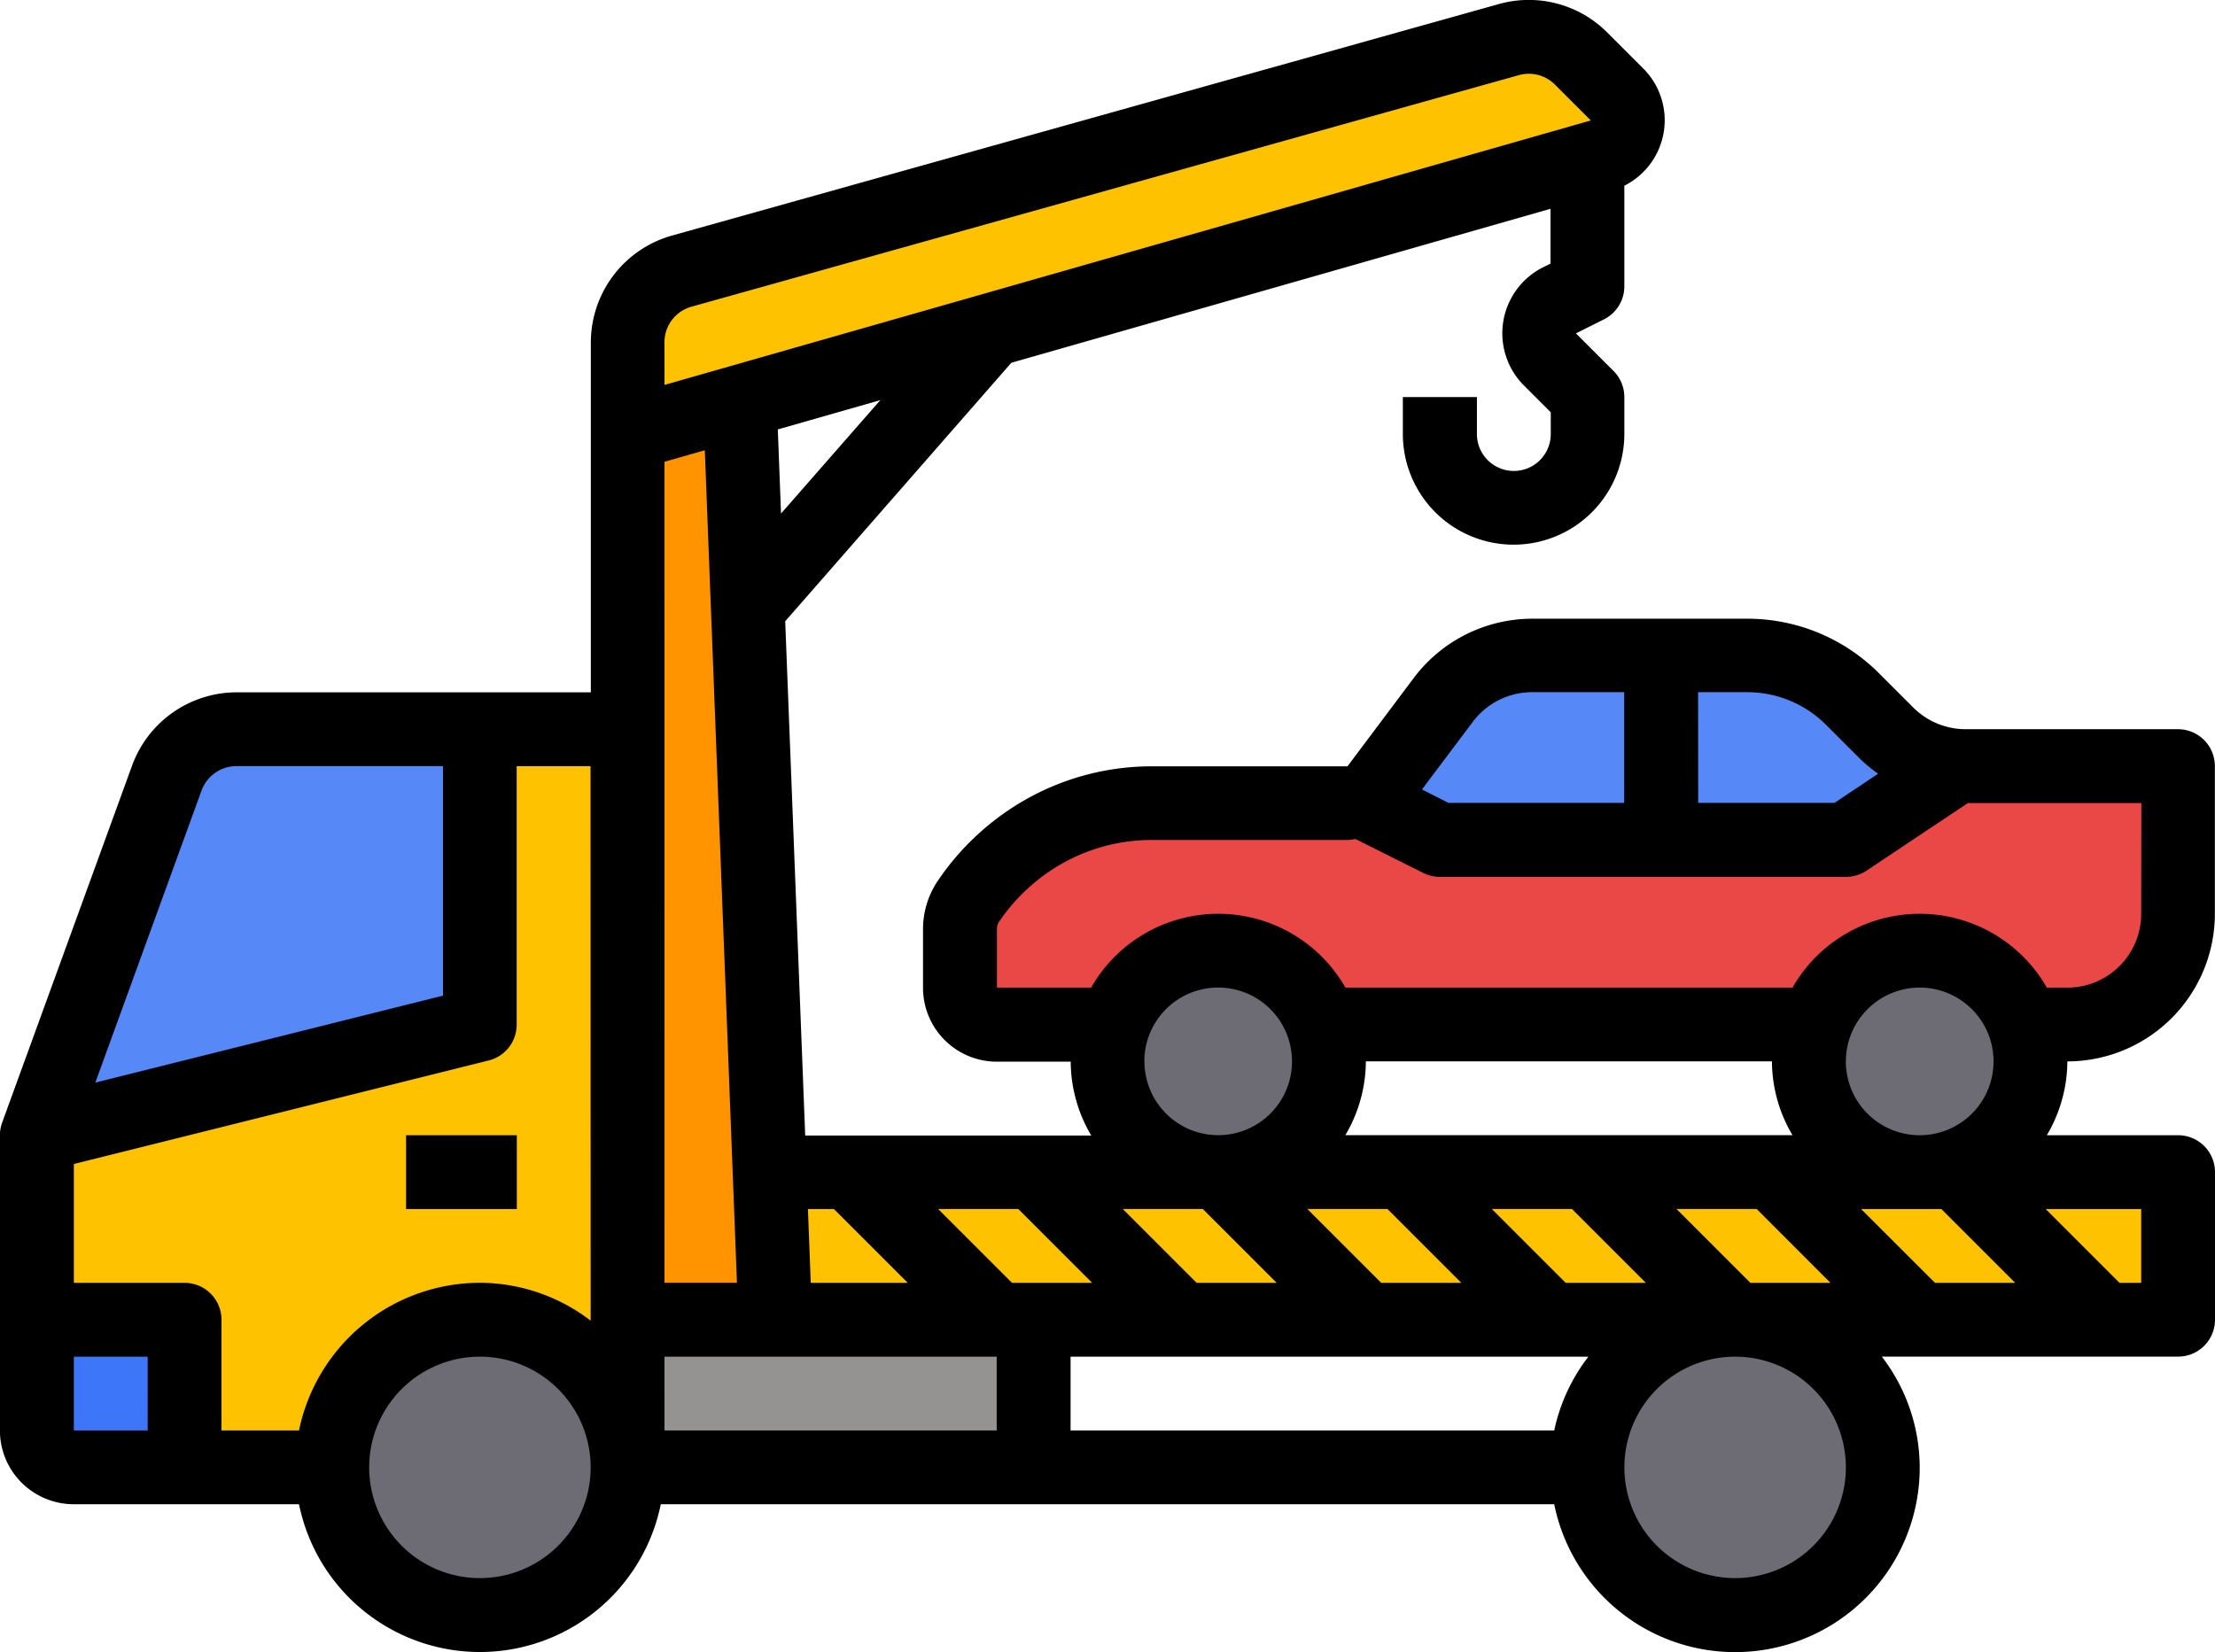 <svg xmlns="http://www.w3.org/2000/svg" width="49.403" height="36.858" viewBox="0 0 49.403 36.858">
  <g id="filledoutline" transform="translate(-2 -8.242)">
    <path id="Path_13023" data-name="Path 13023" d="M16.174,44.468H3.823A.823.823,0,0,1,3,43.644V37.057l2.9-7.973A1.647,1.647,0,0,1,7.446,28h8.728Z" transform="translate(-0.177 -3.49)" fill="#ffc200"/>
    <path id="Path_13024" data-name="Path 13024" d="M19,40H53.582v3.294H19Z" transform="translate(-3.002 -5.609)" fill="#ffc200"/>
    <path id="Path_13025" data-name="Path 13025" d="M7.446,28h5.434v6.587L3,37.057l2.9-7.973A1.647,1.647,0,0,1,7.446,28Z" transform="translate(-0.177 -3.49)" fill="#5788f8"/>
    <path id="Path_13026" data-name="Path 13026" d="M3,44H6.294v3.294H3.823A.823.823,0,0,1,3,46.47Z" transform="translate(-0.177 -6.315)" fill="#3d76f8"/>
    <path id="Path_13027" data-name="Path 13027" d="M19,44h9.057v3.294H19Z" transform="translate(-3.002 -6.315)" fill="#949391"/>
    <path id="Path_13028" data-name="Path 13028" d="M55.172,29v3.294a2.47,2.47,0,0,1-2.47,2.47H28.823A.823.823,0,0,1,28,33.94V32.615a1.112,1.112,0,0,1,.181-.593,4.982,4.982,0,0,1,1.779-1.614,4.915,4.915,0,0,1,2.33-.585h4.356a.759.759,0,0,0,.3-.058c.082-.025.939-.766.939-.766Z" transform="translate(-4.592 -3.666)" fill="#ea4747"/>
    <circle id="Ellipse_163" data-name="Ellipse 163" cx="2.47" cy="2.47" r="2.47" transform="translate(26.702 29.451)" fill="#6d6b73"/>
    <circle id="Ellipse_164" data-name="Ellipse 164" cx="2.47" cy="2.47" r="2.47" transform="translate(42.346 29.451)" fill="#6d6b73"/>
    <path id="Path_13029" data-name="Path 13029" d="M45.562,26v4.117H41.011a1.647,1.647,0,0,1-.736-.174l-1.415-.707a.646.646,0,0,0,.231-.132,1.061,1.061,0,0,0,.132-.14L40.7,26.988A2.47,2.47,0,0,1,42.681,26Z" transform="translate(-6.51 -3.136)" fill="#5788f8"/>
    <path id="Path_13030" data-name="Path 13030" d="M52.039,27.746a2.492,2.492,0,0,0,1.548.716v.008l-2.058,1.37a1.647,1.647,0,0,1-.914.277H47V26h1.931a3.294,3.294,0,0,1,2.326.963Z" transform="translate(-7.948 -3.136)" fill="#5788f8"/>
    <circle id="Ellipse_165" data-name="Ellipse 165" cx="3.294" cy="3.294" r="3.294" transform="translate(37.406 37.685)" fill="#6d6b73"/>
    <circle id="Ellipse_166" data-name="Ellipse 166" cx="3.294" cy="3.294" r="3.294" transform="translate(9.41 37.685)" fill="#6d6b73"/>
    <path id="Path_13031" data-name="Path 13031" d="M20.869,25.519l-1.24-1.084,7.1-8.11,2.259-.081Z" transform="translate(-3.113 -1.413)" fill="#949391"/>
    <path id="Path_13032" data-name="Path 13032" d="M22.294,39.408H19V18h2.47Z" transform="translate(-3.002 -1.723)" fill="#ff9300"/>
    <path id="Path_13033" data-name="Path 13033" d="M40.266,9.724l.8.8a.823.823,0,0,1-.356,1.374L19,18.1V16.055a1.647,1.647,0,0,1,1.2-1.586L38.658,9.3A1.647,1.647,0,0,1,40.266,9.724Z" transform="translate(-3.002 -0.176)" fill="#ffc200"/>
    <path id="Path_13034" data-name="Path 13034" d="M13,39h2.47v1.647H13Z" transform="translate(-1.943 -5.432)"/>
    <path id="Path_13035" data-name="Path 13035" d="M50.58,24.51H45.837a1.657,1.657,0,0,1-1.163-.483l-.782-.782a4.146,4.146,0,0,0-2.912-1.2H36.171a3.308,3.308,0,0,0-2.635,1.317l-1.482,1.976H27.7a5.706,5.706,0,0,0-2.717.682,5.846,5.846,0,0,0-2.085,1.9,1.929,1.929,0,0,0-.311,1.034v1.326a1.647,1.647,0,0,0,1.647,1.647h1.647a3.26,3.26,0,0,0,.458,1.647h-6.38L19.513,22.1l5.04-5.764L36.582,12.9v1.223l-.165.082a1.647,1.647,0,0,0-.429,2.635l.6.6v.485a.823.823,0,1,1-1.647,0V17.1H33.289v.823a2.47,2.47,0,1,0,4.94,0V17.1a.823.823,0,0,0-.241-.582l-.839-.839.625-.312a.823.823,0,0,0,.455-.737V12.385a1.634,1.634,0,0,0,.416-2.621l-.8-.8a2.47,2.47,0,0,0-2.413-.632L16.978,13.5a2.479,2.479,0,0,0-1.8,2.379v7.808H7.27a2.485,2.485,0,0,0-2.322,1.629l-2.9,7.97a.823.823,0,0,0-.05.282v6.587A1.647,1.647,0,0,0,3.647,41.8H8.669a4.117,4.117,0,0,0,8.069,0H36.665a4.117,4.117,0,0,0,8.152-.823,4.074,4.074,0,0,0-.845-2.47H50.58a.823.823,0,0,0,.823-.823V34.391a.823.823,0,0,0-.823-.823H47.652a3.26,3.26,0,0,0,.458-1.647A3.294,3.294,0,0,0,51.4,28.627V25.334A.823.823,0,0,0,50.58,24.51ZM6.494,25.881a.832.832,0,0,1,.776-.548h4.611v5.121L4.126,32.394Zm-1.2,14.273H3.647V38.508H5.294Zm7.41,3.294a2.47,2.47,0,1,1,2.47-2.47A2.47,2.47,0,0,1,12.7,43.448Zm2.47-5.764v.021a4.074,4.074,0,0,0-2.47-.845,4.124,4.124,0,0,0-4.035,3.294H6.94v-2.47a.823.823,0,0,0-.823-.823H3.647V34.21L12.9,31.9a.823.823,0,0,0,.624-.8V25.334h1.647Zm24.7-14h1.1a2.487,2.487,0,0,1,1.748.722l.782.782a3.211,3.211,0,0,0,.386.315l-.973.65H39.876Zm-5.023.659a1.655,1.655,0,0,1,1.317-.659h2.058v2.47H34.306l-.591-.3ZM20.6,35.215l1.647,1.647H20.083l-.063-1.647ZM19.42,19.7l-.072-1.878,2.288-.654Zm-2.6-3.822a.823.823,0,0,1,.6-.793L35.878,9.918a.806.806,0,0,1,.221-.03.823.823,0,0,1,.582.241l.8.8-20.66,5.9Zm0,2.666.9-.257.717,18.573H16.821Zm7.41,21.61h-7.41V38.508h7.41Zm-1.306-4.94h1.788l1.647,1.647H24.572Zm13.739,4.94H25.878V38.508H37.427a4.079,4.079,0,0,0-.762,1.647Zm-7.835-4.94,1.647,1.647H28.689l-1.647-1.647Zm-1.305-3.294a1.647,1.647,0,1,1,1.647,1.647A1.647,1.647,0,0,1,27.525,31.921Zm4.483,1.647a3.26,3.26,0,0,0,.458-1.647h9.057a3.26,3.26,0,0,0,.458,1.647Zm10.821,3.294H41.04l-1.647-1.647h1.788Zm-9.881-1.647,1.647,1.647H32.806l-1.647-1.647Zm3.975,1.647-1.647-1.647h1.788l1.647,1.647ZM40.7,43.448a2.47,2.47,0,1,1,2.47-2.47,2.47,2.47,0,0,1-2.47,2.47Zm4.458-6.587L43.51,35.215H45.3l1.647,1.647Zm-1.988-4.94a1.647,1.647,0,1,1,1.647,1.647A1.647,1.647,0,0,1,43.169,31.921Zm6.587,3.294v1.647h-.483l-1.647-1.647Zm0-6.587a1.647,1.647,0,0,1-1.647,1.647h-.458a3.265,3.265,0,0,0-5.672,0H32.008a3.265,3.265,0,0,0-5.672,0h-2.1V28.949a.278.278,0,0,1,.04-.133,4.192,4.192,0,0,1,1.482-1.348,4.073,4.073,0,0,1,1.944-.487h4.356a1.565,1.565,0,0,0,.175-.021l1.515.758a.823.823,0,0,0,.368.086h9.057a.828.828,0,0,0,.457-.138l2.26-1.508h3.87Z" transform="translate(0)"/>
  </g>
</svg>
